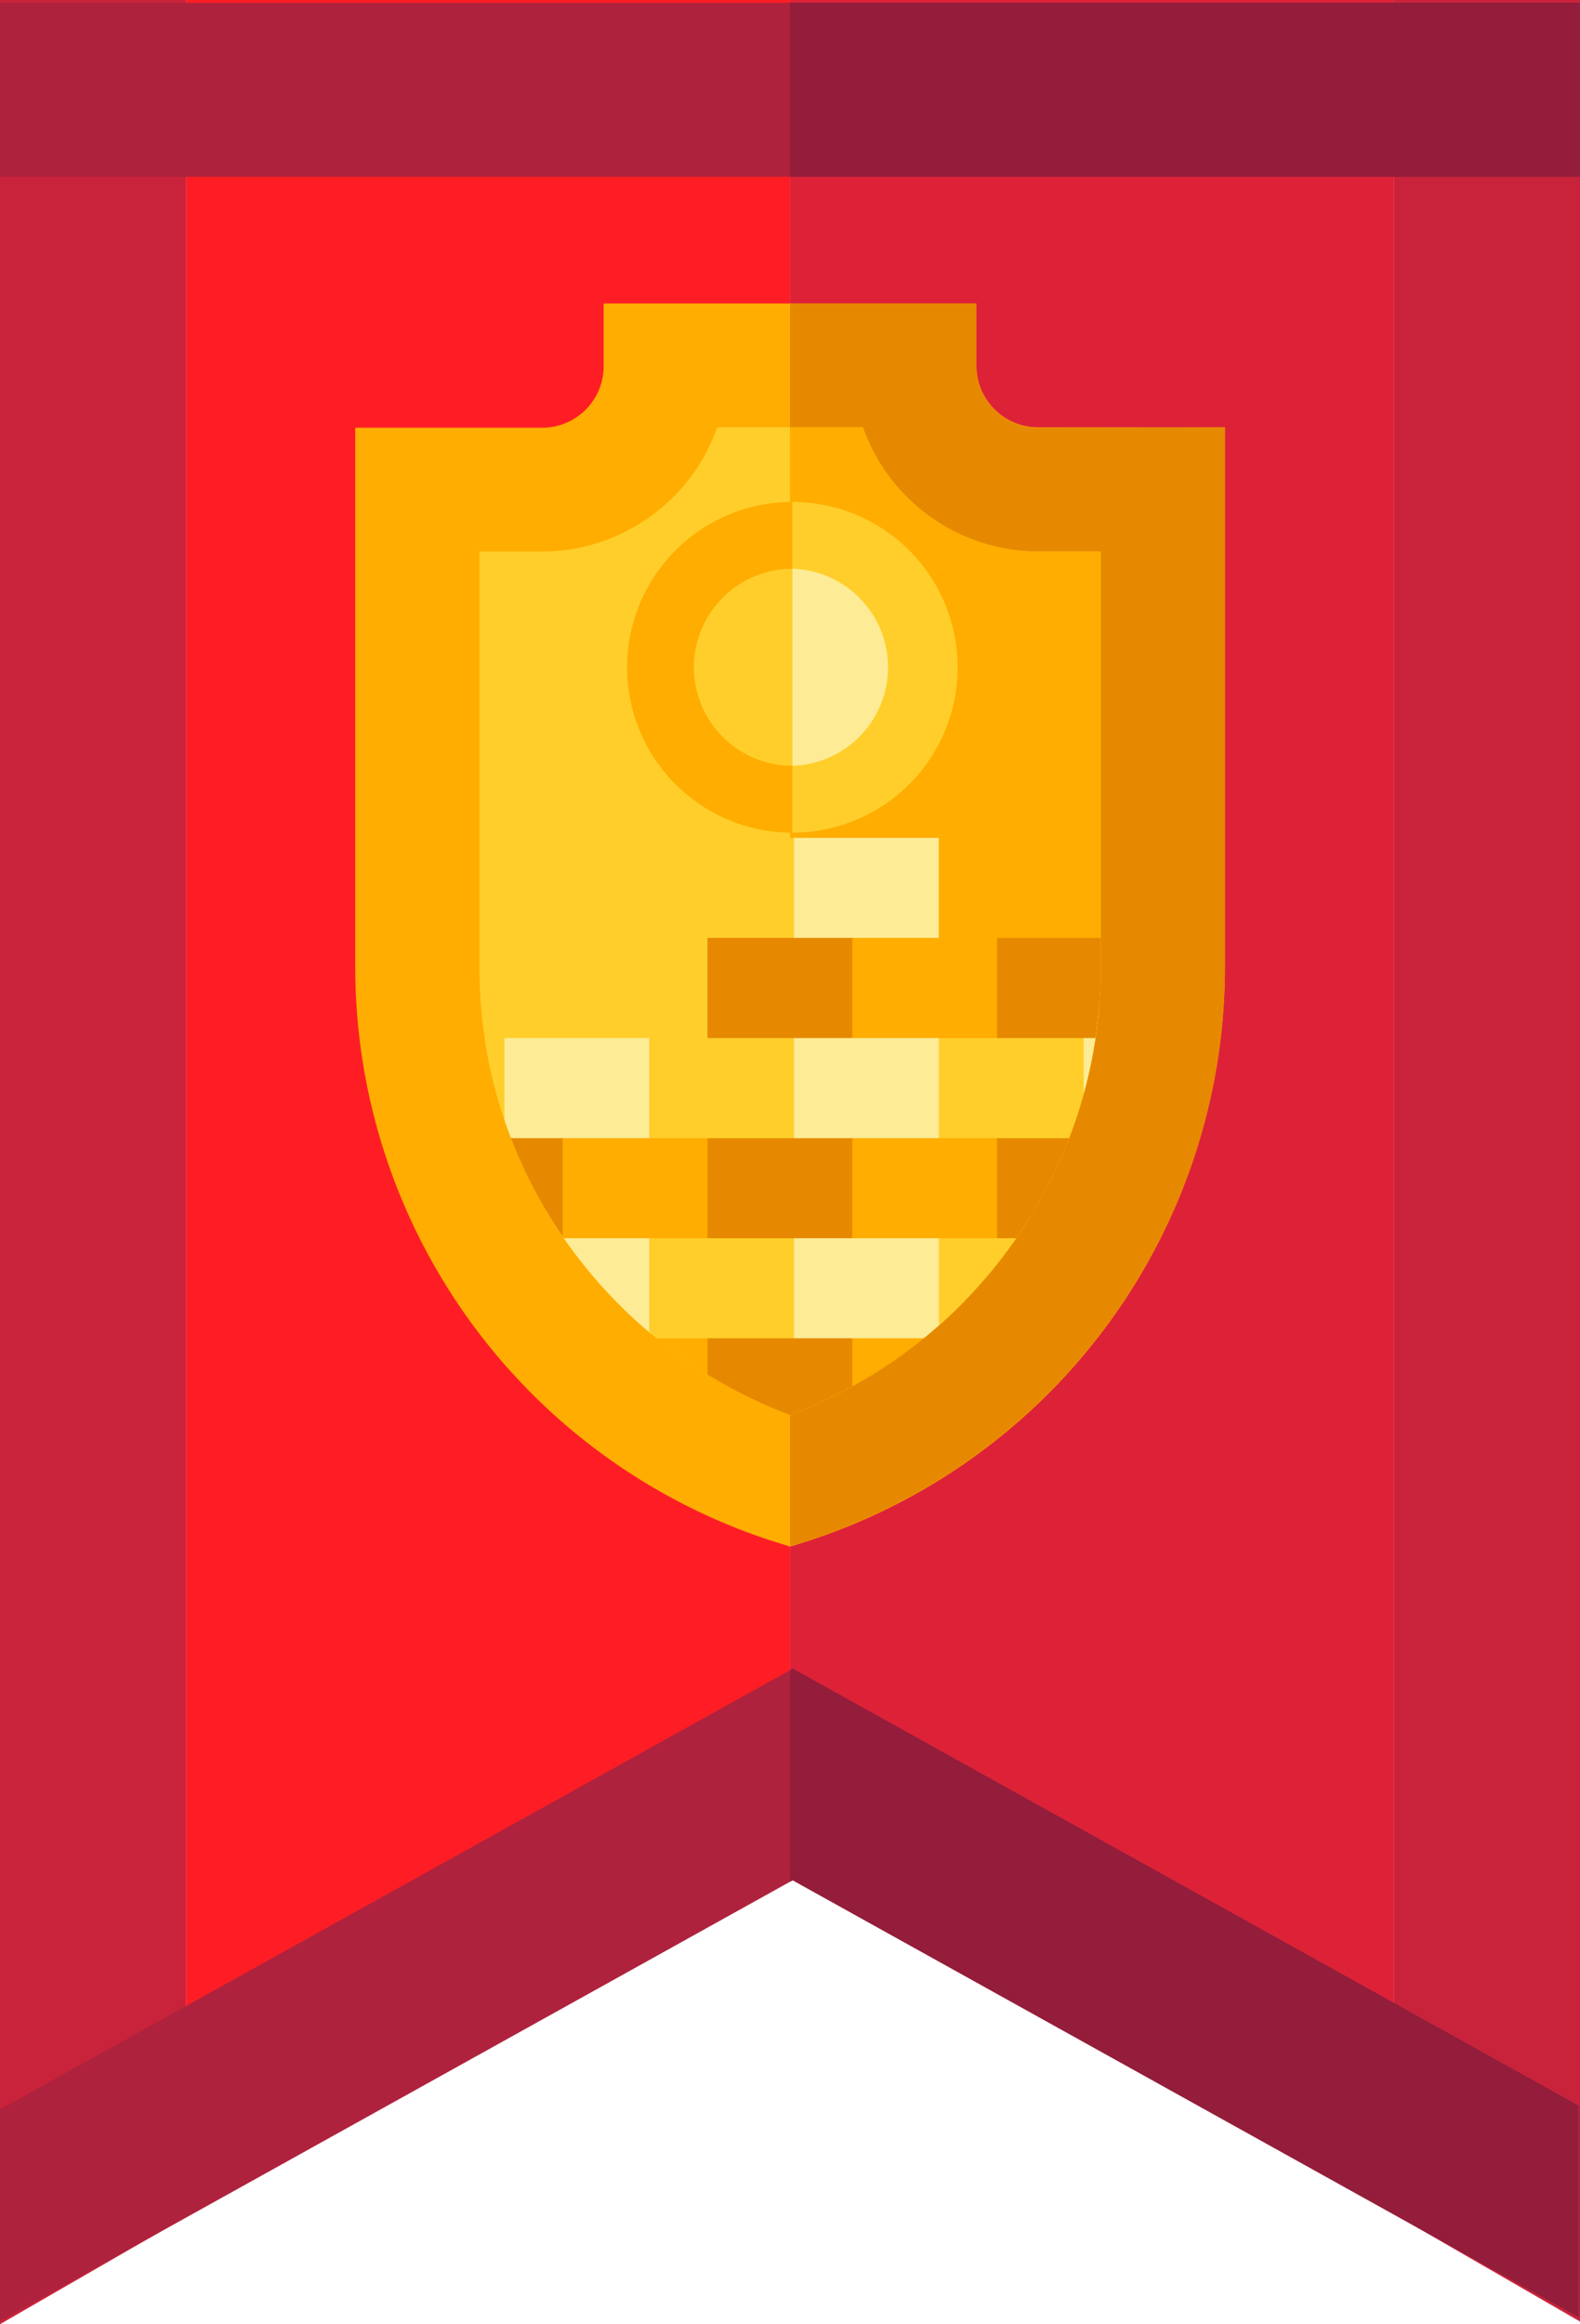 <svg id="Layer_1" data-name="Layer 1" xmlns="http://www.w3.org/2000/svg" xmlns:xlink="http://www.w3.org/1999/xlink"
    viewBox="0 0 190.05 279.4">
    <defs>
        <style>
            .cls-1 {
                fill: none;
            }

            .cls-2 {
                fill: #c9233b;
            }

            .cls-3 {
                fill: #dd2238;
            }

            .cls-4 {
                fill: #ff1d25;
            }

            .cls-5 {
                fill: #af223d;
            }

            .cls-6 {
                fill: #931d3a;
            }

            .cls-7 {
                fill: #ffad00;
            }

            .cls-8 {
                fill: #e68900;
            }

            .cls-9 {
                fill: #ffce2a;
            }

            .cls-10 {
                clip-path: url(#clip-path);
            }

            .cls-11 {
                fill: #fdeb95;
            }
        </style>
        <clipPath id="clip-path" transform="translate(0.03 -0.52)">
            <path class="cls-1"
                d="M132.36,66.83h-7.47a22.46,22.46,0,0,1-21.14-14.94H86.25A22.46,22.46,0,0,1,65.11,66.83H57.64v49.92a57,57,0,0,0,10.9,33.68A58.05,58.05,0,0,0,95,170.63a59.47,59.47,0,0,0,7.71-3.59,57.64,57.64,0,0,0,18.75-16.61,57,57,0,0,0,10.9-33.68V66.83Z" />
        </clipPath>
    </defs>
    <title>red-badge-flag</title>
    <polygon class="cls-2" points="22.36 0 0 0 0 279.4 22.36 266.5 22.36 0" />
    <polygon class="cls-2" points="190.05 279.08 190.05 0 167.69 0 167.69 266.17 190.05 279.08" />
    <polygon class="cls-3" points="95.31 224.38 167.69 266.17 167.69 0 95.03 0 95.03 224.54 95.31 224.38" />
    <polygon class="cls-4" points="95.03 224.54 95.03 0 22.36 0 22.36 266.5 95.03 224.54" />
    <rect class="cls-5" y="0.33" width="190.05" height="20.92" />
    <rect class="cls-6" x="95.03" y="0.33" width="95.03" height="20.92" />
    <polygon class="cls-5"
        points="95.46 200.65 95.41 200.56 95.35 200.59 95.3 200.56 95.25 200.65 0 253.58 0 279.02 95.35 226.03 190.05 278.65 190.05 253.22 95.46 200.65" />
    <polygon class="cls-6"
        points="95.46 200.65 95.41 200.56 95.35 200.59 95.3 200.56 95.25 200.65 95.03 200.77 95.03 226.21 95.35 226.03 189.83 278.53 189.83 253.09 95.46 200.65" />
    <path class="cls-7"
        d="M124.89,51.89a7.4,7.4,0,0,1-7.47-7.47V37H72.58v7.47a7.4,7.4,0,0,1-7.47,7.47H42.7v64.86a72.54,72.54,0,0,0,49.91,68.89l2.39.75,2.39-.75a72.55,72.55,0,0,0,49.92-68.89V51.89Z"
        transform="translate(0.03 -0.52)" />
    <path class="cls-8"
        d="M147.31,51.89v64.86a72.55,72.55,0,0,1-49.92,68.89l-2.39.75V37h22.42v7.47a7.4,7.4,0,0,0,7.47,7.47Z"
        transform="translate(0.03 -0.52)" />
    <path class="cls-9"
        d="M95,170.63a58.05,58.05,0,0,1-26.46-20.2,57,57,0,0,1-10.9-33.68V66.83h7.47A22.46,22.46,0,0,0,86.25,51.89h17.5a22.46,22.46,0,0,0,21.14,14.94h7.47v49.92a57,57,0,0,1-10.9,33.68A58.05,58.05,0,0,1,95,170.63Z"
        transform="translate(0.03 -0.52)" />
    <path class="cls-7"
        d="M103.75,51.89H95V170.63a58.05,58.05,0,0,0,26.46-20.2,57,57,0,0,0,10.9-33.68V66.83h-7.47A22.46,22.46,0,0,1,103.75,51.89Z"
        transform="translate(0.03 -0.52)" />
    <g class="cls-10">
        <path class="cls-7"
            d="M75.4,80.74a19.88,19.88,0,0,0,19.88,19.88h0L99.7,80.74,95.28,60.86h0A19.88,19.88,0,0,0,75.4,80.74Z"
            transform="translate(0.03 -0.52)" />
        <path class="cls-9" d="M95.28,60.86v39.76a19.88,19.88,0,0,0,0-39.76Z" transform="translate(0.03 -0.52)" />
        <path class="cls-9"
            d="M83.43,80.74A11.86,11.86,0,0,0,95.28,92.58h0L99.7,80.74,95.28,68.89h0A11.87,11.87,0,0,0,83.43,80.74Z"
            transform="translate(0.03 -0.52)" />
        <path class="cls-11" d="M95.28,68.89V92.58a11.85,11.85,0,0,0,0-23.69Z" transform="translate(0.03 -0.52)" />
        <polygon class="cls-8" points="67.68 172.92 72.23 156.33 50.26 160.88 50.26 172.92 67.68 172.92" />
        <polygon class="cls-7" points="89.65 166.9 85.1 160.88 67.68 156.33 67.68 172.92 85.1 172.92 89.65 166.9" />
        <polygon class="cls-8" points="85.1 172.92 102.52 172.92 107.07 156.33 85.1 160.88 85.1 172.92" />
        <polygon class="cls-7"
            points="102.52 156.33 102.52 172.92 119.93 172.92 124.48 166.9 119.93 160.88 102.52 156.33" />
        <polygon class="cls-8" points="119.93 172.92 137.35 172.92 141.9 156.33 119.93 160.88 119.93 172.92" />
        <rect class="cls-7" x="137.35" y="160.88" width="17.42" height="12.03" />
        <polygon class="cls-9" points="60.68 160.88 65.23 144.3 50.26 148.85 43.26 148.85 43.26 160.88 60.68 160.88" />
        <polygon class="cls-11" points="82.65 154.26 78.09 148.85 60.68 144.3 60.68 160.88 78.09 160.88 82.65 154.26" />
        <polygon class="cls-9" points="78.09 160.88 95.51 160.88 100.06 144.3 78.09 148.85 78.09 160.88" />
        <polygon class="cls-11"
            points="95.51 144.3 95.51 160.88 112.93 160.88 117.48 154.26 112.93 148.85 95.51 144.3" />
        <polygon class="cls-9" points="112.93 160.88 130.35 160.88 134.9 144.3 112.93 148.85 112.93 160.88" />
        <polygon class="cls-11" points="130.35 144.3 130.35 160.88 147.77 160.88 147.77 148.85 130.35 144.3" />
        <polygon class="cls-8" points="67.68 148.85 72.23 132.27 50.26 136.82 50.26 148.85 67.68 148.85" />
        <polygon class="cls-7" points="89.65 142.84 85.1 136.82 67.68 132.27 67.68 148.85 85.1 148.85 89.65 142.84" />
        <polygon class="cls-8" points="102.52 148.85 107.07 132.27 85.1 136.82 85.1 148.85 102.52 148.85" />
        <polygon class="cls-7"
            points="124.48 142.84 119.93 136.82 102.52 132.27 102.52 148.85 119.93 148.85 124.48 142.84" />
        <polygon class="cls-8" points="137.35 148.85 141.9 132.27 119.93 136.82 119.93 148.85 137.35 148.85" />
        <rect class="cls-7" x="137.35" y="136.82" width="17.42" height="12.03" />
        <polygon class="cls-9" points="43.26 136.82 60.68 136.82 65.23 130.8 60.68 124.79 43.26 124.79 43.26 136.82" />
        <polygon class="cls-11" points="60.68 124.79 60.68 136.82 78.09 136.82 82.65 130.8 78.09 124.79 60.68 124.79" />
        <polygon class="cls-9" points="95.51 136.82 100.06 120.23 85.1 124.79 78.09 124.79 78.09 136.82 95.51 136.82" />
        <polygon class="cls-11"
            points="117.48 130.19 112.93 124.79 95.51 120.23 95.51 136.82 112.93 136.82 117.48 130.19" />
        <polygon class="cls-9" points="112.93 136.82 130.35 136.82 134.9 120.23 112.93 124.79 112.93 136.82" />
        <polygon class="cls-11" points="130.35 120.23 130.35 136.82 147.77 136.82 147.77 124.79 130.35 120.23" />
        <polygon class="cls-8" points="85.1 124.79 102.52 124.79 107.07 108.2 85.1 112.75 85.1 124.79" />
        <polygon class="cls-7"
            points="112.93 112.75 102.52 108.2 102.52 124.79 119.93 124.79 124.48 118.77 119.93 112.75 112.93 112.75" />
        <polygon class="cls-8"
            points="119.93 124.79 137.35 124.79 141.9 118.77 137.35 112.75 119.93 112.75 119.93 124.79" />
        <rect class="cls-7" x="137.35" y="112.76" width="17.42" height="12.03" />
        <polygon class="cls-9"
            points="78.09 112.75 95.51 112.75 100.06 106.74 95.51 100.72 78.09 100.72 78.09 112.75" />
        <rect class="cls-11" x="95.51" y="100.72" width="17.42" height="12.03" />
    </g>
</svg>